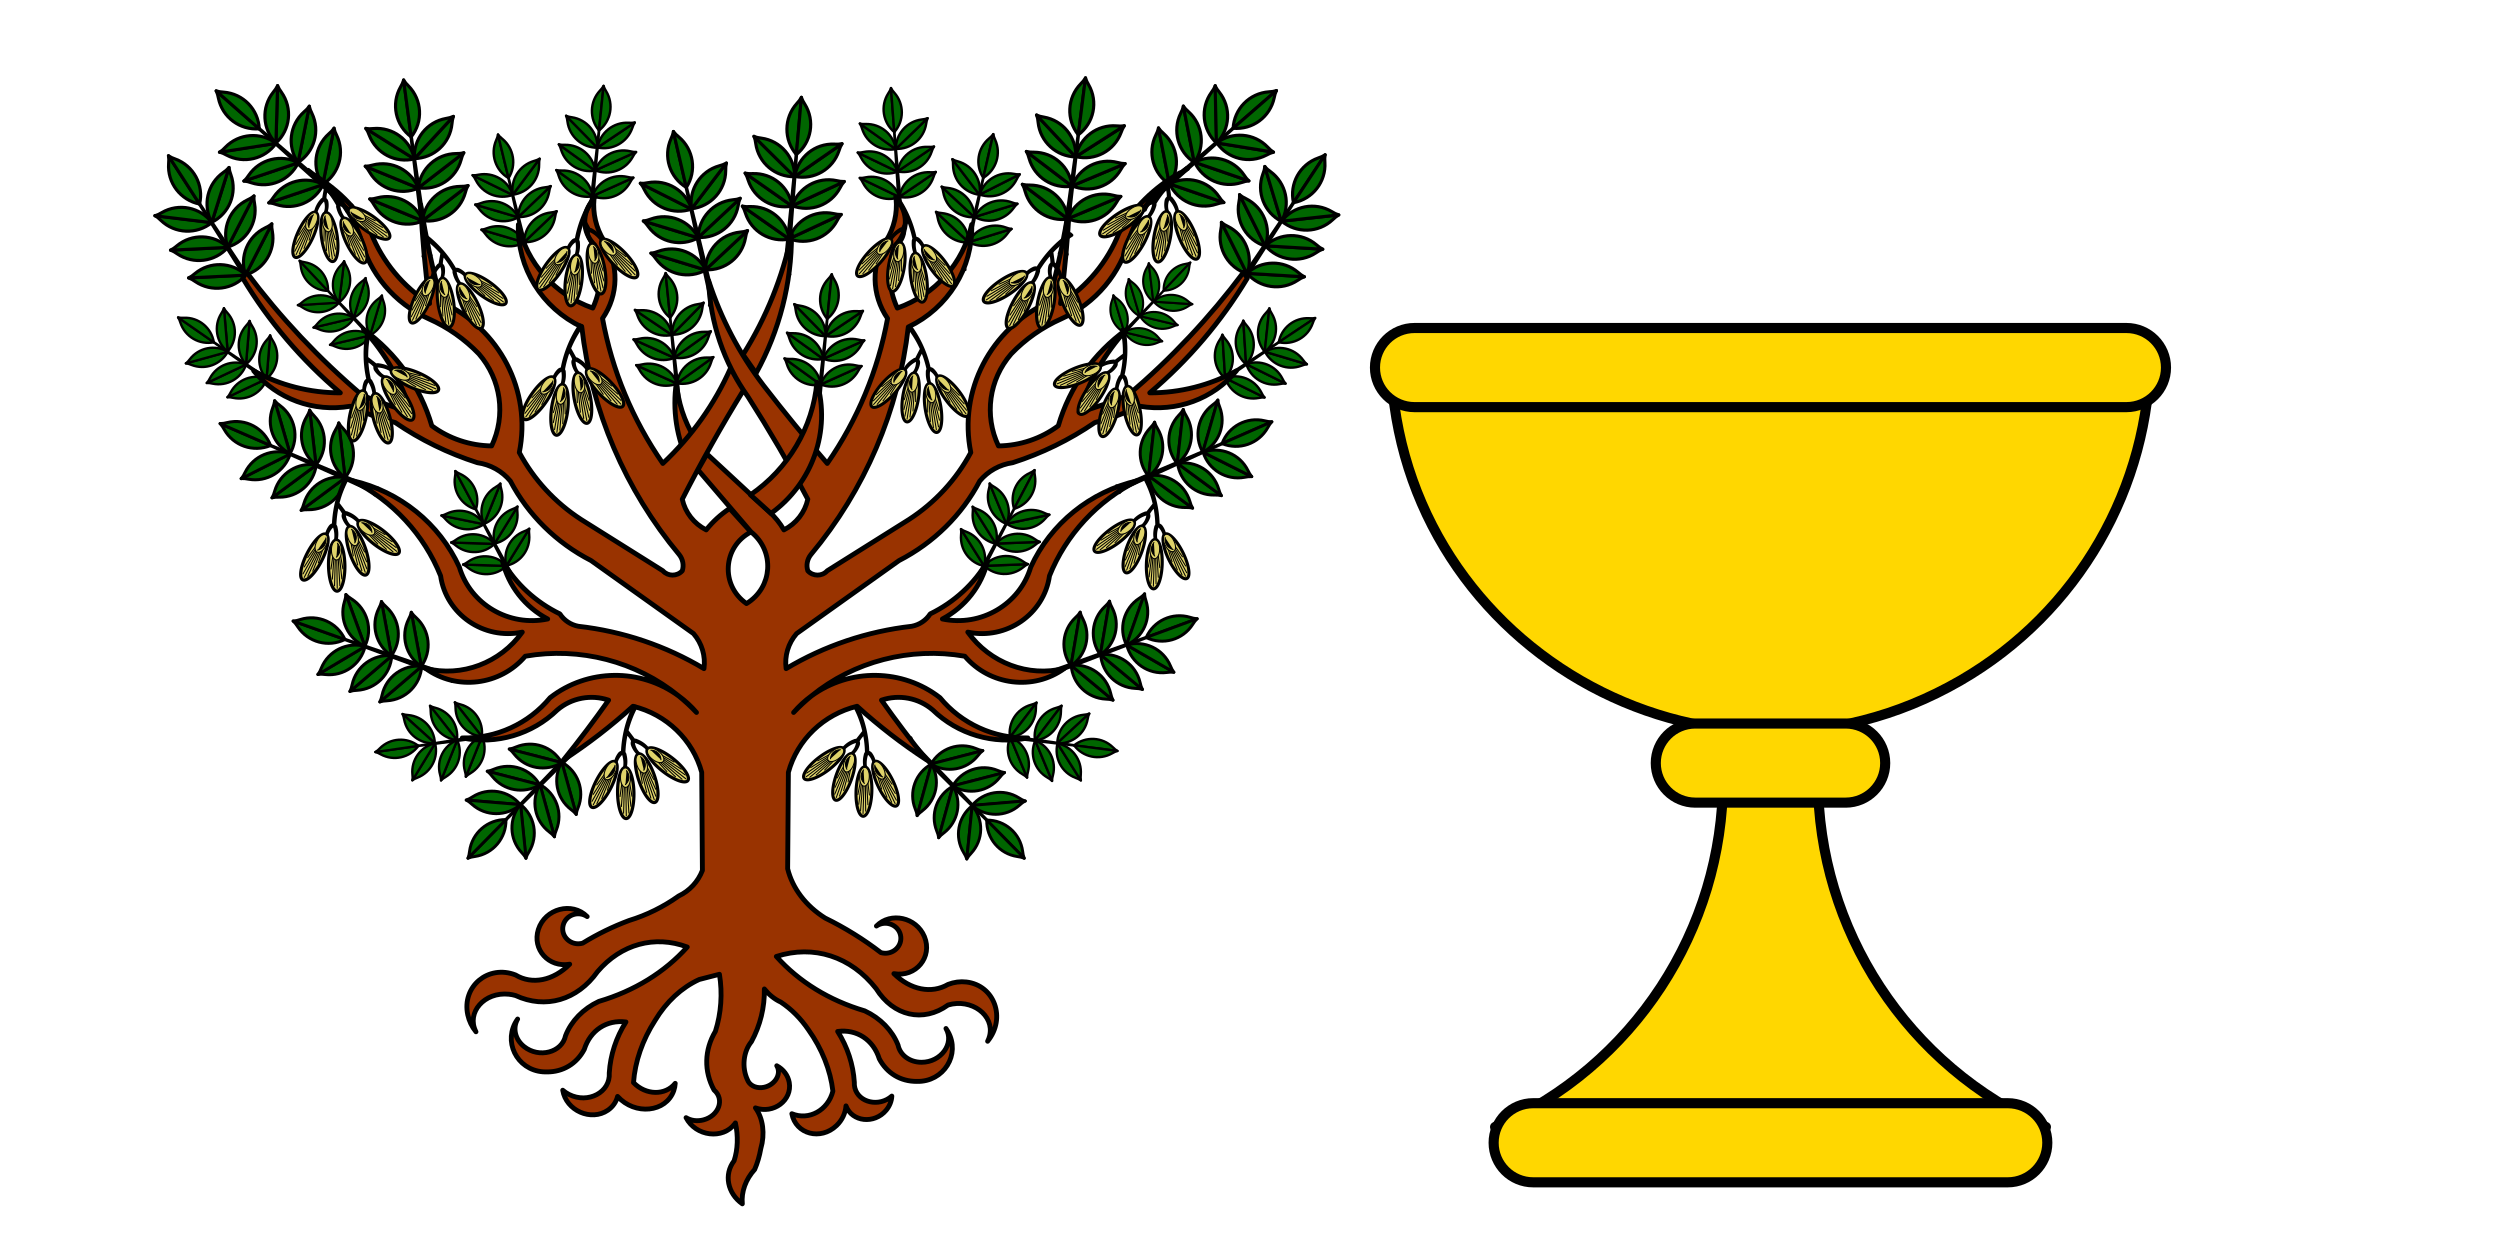 <?xml version="1.0" encoding="utf-8"?>
<svg version="1.0" width="1024px" height="512px" id="svg7107" xmlns="http://www.w3.org/2000/svg" xmlns:xlink="http://www.w3.org/1999/xlink" xmlns:bx="https://boxy-svg.com">
  <defs id="defs3">
    <polygon points="0,-1 0.588,0.809 -0.951,-0.309 0.951,-0.309 -0.588,0.809 0,-1 " transform="scale(53,53)" id="polygon9535"/>
    <polygon points="0,-1 0.588,0.809 -0.951,-0.309 0.951,-0.309 -0.588,0.809 0,-1 " transform="scale(53,53)" id="star"/>
    <polygon points="0,-1 0.588,0.809 -0.951,-0.309 0.951,-0.309 -0.588,0.809 0,-1 " transform="scale(53,53)" id="polygon2895"/>
    <polygon points="0,-1 0.588,0.809 -0.951,-0.309 0.951,-0.309 -0.588,0.809 0,-1 " transform="scale(53,53)" id="polygon2869"/>
    <polygon points="0,-1 0.588,0.809 -0.951,-0.309 0.951,-0.309 -0.588,0.809 0,-1 " transform="scale(53,53)" id="polygon5833"/>
    <polygon points="0,-1 0.588,0.809 -0.951,-0.309 0.951,-0.309 -0.588,0.809 0,-1 " transform="scale(53,53)" id="polygon5665"/>
    <polygon points="0,-1 0.588,0.809 -0.951,-0.309 0.951,-0.309 -0.588,0.809 0,-1 " transform="scale(53,53)" id="polygon3554"/>
    <polygon points="0,-1 0.588,0.809 -0.951,-0.309 0.951,-0.309 -0.588,0.809 0,-1 " transform="scale(53,53)" id="polygon3528"/>
    <polygon points="0,-1 0.588,0.809 -0.951,-0.309 0.951,-0.309 -0.588,0.809 0,-1 " transform="scale(53,53)" id="polygon4014"/>
    <polygon points="0,-1 0.588,0.809 -0.951,-0.309 0.951,-0.309 -0.588,0.809 0,-1 " transform="scale(53,53)" id="polygon4673"/>
    <polygon points="0,-1 0.588,0.809 -0.951,-0.309 0.951,-0.309 -0.588,0.809 0,-1 " transform="scale(53,53)" id="polygon4633"/>
    <polygon points="0,-1 0.588,0.809 -0.951,-0.309 0.951,-0.309 -0.588,0.809 0,-1 " transform="scale(53,53)" id="polygon4493"/>
    <polygon points="0,-1 0.588,0.809 -0.951,-0.309 0.951,-0.309 -0.588,0.809 0,-1 " transform="scale(53,53)" id="polygon4467"/>
    <polygon points="0,-1 0.588,0.809 -0.951,-0.309 0.951,-0.309 -0.588,0.809 0,-1 " transform="scale(53,53)" id="polygon8459"/>
    <polygon points="0,-1 0.588,0.809 -0.951,-0.309 0.951,-0.309 -0.588,0.809 0,-1 " transform="scale(53,53)" id="polygon8433"/>
    <polygon points="0,-1 0.588,0.809 -0.951,-0.309 0.951,-0.309 -0.588,0.809 0,-1 " transform="scale(53,53)" id="polygon8293"/>
    <polygon points="0,-1 0.588,0.809 -0.951,-0.309 0.951,-0.309 -0.588,0.809 0,-1 " transform="scale(53,53)" id="polygon8253"/>
    <polygon points="0,-1 0.588,0.809 -0.951,-0.309 0.951,-0.309 -0.588,0.809 0,-1 " transform="scale(53,53)" id="polygon8195"/>
    <polygon points="0,-1 0.588,0.809 -0.951,-0.309 0.951,-0.309 -0.588,0.809 0,-1 " transform="scale(53,53)" id="polygon8155"/>
    <polygon points="0,-1 0.588,0.809 -0.951,-0.309 0.951,-0.309 -0.588,0.809 0,-1 " transform="scale(53,53)" id="polygon8129"/>
    <polygon points="0,-1 0.588,0.809 -0.951,-0.309 0.951,-0.309 -0.588,0.809 0,-1 " transform="scale(53,53)" id="polygon7989"/>
    <polygon points="0,-1 0.588,0.809 -0.951,-0.309 0.951,-0.309 -0.588,0.809 0,-1 " transform="scale(53,53)" id="polygon7949"/>
    <polygon points="0,-1 0.588,0.809 -0.951,-0.309 0.951,-0.309 -0.588,0.809 0,-1 " transform="scale(53,53)" id="polygon7891"/>
    <polygon points="0,-1 0.588,0.809 -0.951,-0.309 0.951,-0.309 -0.588,0.809 0,-1 " transform="scale(53,53)" id="polygon7865"/>
    <polygon points="0,-1 0.588,0.809 -0.951,-0.309 0.951,-0.309 -0.588,0.809 0,-1 " transform="scale(53,53)" id="polygon7753"/>
    <polygon points="0,-1 0.588,0.809 -0.951,-0.309 0.951,-0.309 -0.588,0.809 0,-1 " transform="scale(53,53)" id="polygon7727"/>
    <polygon points="0,-1 0.588,0.809 -0.951,-0.309 0.951,-0.309 -0.588,0.809 0,-1 " transform="scale(53,53)" id="polygon59702"/>
    <polygon points="0,-1 0.588,0.809 -0.951,-0.309 0.951,-0.309 -0.588,0.809 0,-1 " transform="scale(53,53)" id="polygon6387"/>
    <polygon points="0,-1 0.588,0.809 -0.951,-0.309 0.951,-0.309 -0.588,0.809 0,-1 " transform="scale(53,53)" id="polygon6445"/>
    <polygon points="0,-1 0.588,0.809 -0.951,-0.309 0.951,-0.309 -0.588,0.809 0,-1 " transform="scale(53,53)" id="polygon7627"/>
    <polygon points="0,-1 0.588,0.809 -0.951,-0.309 0.951,-0.309 -0.588,0.809 0,-1 " transform="scale(53,53)" id="polygon23593"/>
    <polygon points="0,-1 0.588,0.809 -0.951,-0.309 0.951,-0.309 -0.588,0.809 0,-1 " transform="scale(53,53)" id="polygon23535"/>
    <polygon points="0,-1 0.588,0.809 -0.951,-0.309 0.951,-0.309 -0.588,0.809 0,-1 " transform="scale(53,53)" id="polygon23513"/>
    <polygon points="0,-1 0.588,0.809 -0.951,-0.309 0.951,-0.309 -0.588,0.809 0,-1 " transform="scale(53,53)" id="polygon26392"/>
    <polygon points="0,-1 0.588,0.809 -0.951,-0.309 0.951,-0.309 -0.588,0.809 0,-1 " transform="scale(53,53)" id="polygon10133"/>
    <polygon points="0,-1 0.588,0.809 -0.951,-0.309 0.951,-0.309 -0.588,0.809 0,-1 " transform="scale(53,53)" id="polygon11842"/>
    <polygon points="0,-1 0.588,0.809 -0.951,-0.309 0.951,-0.309 -0.588,0.809 0,-1 " transform="scale(53,53)" id="polygon11640"/>
    <polygon points="0,-1 0.588,0.809 -0.951,-0.309 0.951,-0.309 -0.588,0.809 0,-1 " transform="scale(53,53)" id="polygon53522"/>
    <polygon points="0,-1 0.588,0.809 -0.951,-0.309 0.951,-0.309 -0.588,0.809 0,-1 " transform="scale(53,53)" id="polygon13405"/>
    <polygon points="0,-1 0.588,0.809 -0.951,-0.309 0.951,-0.309 -0.588,0.809 0,-1 " transform="scale(53,53)" id="polygon17969"/>
    <polygon points="0,-1 0.588,0.809 -0.951,-0.309 0.951,-0.309 -0.588,0.809 0,-1 " transform="scale(53,53)" id="polygon68220"/>
    <polygon points="0,-1 0.588,0.809 -0.951,-0.309 0.951,-0.309 -0.588,0.809 0,-1 " transform="scale(53,53)" id="polygon68195"/>
    <polygon id="polygon5678" transform="scale(53,53)" points="0,-1 0.588,0.809 -0.951,-0.309 0.951,-0.309 -0.588,0.809 0,-1 "/>
    <polygon id="polygon5652" transform="scale(53,53)" points="0,-1 0.588,0.809 -0.951,-0.309 0.951,-0.309 -0.588,0.809 0,-1 "/>
    <polygon id="polygon5511" transform="scale(53,53)" points="0,-1 0.588,0.809 -0.951,-0.309 0.951,-0.309 -0.588,0.809 0,-1 "/>
    <polygon id="polygon5471" transform="scale(53,53)" points="0,-1 0.588,0.809 -0.951,-0.309 0.951,-0.309 -0.588,0.809 0,-1 "/>
    <polygon id="polygon5413" transform="scale(53,53)" points="0,-1 0.588,0.809 -0.951,-0.309 0.951,-0.309 -0.588,0.809 0,-1 "/>
    <polygon id="polygon5372" transform="scale(53,53)" points="0,-1 0.588,0.809 -0.951,-0.309 0.951,-0.309 -0.588,0.809 0,-1 "/>
    <polygon id="polygon5346" transform="scale(53,53)" points="0,-1 0.588,0.809 -0.951,-0.309 0.951,-0.309 -0.588,0.809 0,-1 "/>
    <polygon id="polygon5206" transform="scale(53,53)" points="0,-1 0.588,0.809 -0.951,-0.309 0.951,-0.309 -0.588,0.809 0,-1 "/>
    <polygon id="polygon5165" transform="scale(53,53)" points="0,-1 0.588,0.809 -0.951,-0.309 0.951,-0.309 -0.588,0.809 0,-1 "/>
    <polygon id="polygon5107" transform="scale(53,53)" points="0,-1 0.588,0.809 -0.951,-0.309 0.951,-0.309 -0.588,0.809 0,-1 "/>
    <polygon id="polygon5081" transform="scale(53,53)" points="0,-1 0.588,0.809 -0.951,-0.309 0.951,-0.309 -0.588,0.809 0,-1 "/>
    <polygon id="polygon4970" transform="scale(53,53)" points="0,-1 0.588,0.809 -0.951,-0.309 0.951,-0.309 -0.588,0.809 0,-1 "/>
    <polygon id="polygon4944" transform="scale(53,53)" points="0,-1 0.588,0.809 -0.951,-0.309 0.951,-0.309 -0.588,0.809 0,-1 "/>
    <polygon id="polygon6050" transform="scale(53,53)" points="0,-1 0.588,0.809 -0.951,-0.309 0.951,-0.309 -0.588,0.809 0,-1 "/>
    <polygon id="polygon6024" transform="scale(53,53)" points="0,-1 0.588,0.809 -0.951,-0.309 0.951,-0.309 -0.588,0.809 0,-1 "/>
    <polygon id="polygon5884" transform="scale(53,53)" points="0,-1 0.588,0.809 -0.951,-0.309 0.951,-0.309 -0.588,0.809 0,-1 "/>
    <polygon id="polygon5844" transform="scale(53,53)" points="0,-1 0.588,0.809 -0.951,-0.309 0.951,-0.309 -0.588,0.809 0,-1 "/>
    <polygon id="polygon5785" transform="scale(53,53)" points="0,-1 0.588,0.809 -0.951,-0.309 0.951,-0.309 -0.588,0.809 0,-1 "/>
    <polygon id="polygon5745" transform="scale(53,53)" points="0,-1 0.588,0.809 -0.951,-0.309 0.951,-0.309 -0.588,0.809 0,-1 "/>
    <polygon id="polygon5719" transform="scale(53,53)" points="0,-1 0.588,0.809 -0.951,-0.309 0.951,-0.309 -0.588,0.809 0,-1 "/>
    <polygon id="polygon5576" transform="scale(53,53)" points="0,-1 0.588,0.809 -0.951,-0.309 0.951,-0.309 -0.588,0.809 0,-1 "/>
    <polygon id="polygon5536" transform="scale(53,53)" points="0,-1 0.588,0.809 -0.951,-0.309 0.951,-0.309 -0.588,0.809 0,-1 "/>
    <polygon id="polygon5478" transform="scale(53,53)" points="0,-1 0.588,0.809 -0.951,-0.309 0.951,-0.309 -0.588,0.809 0,-1 "/>
    <polygon id="polygon5452" transform="scale(53,53)" points="0,-1 0.588,0.809 -0.951,-0.309 0.951,-0.309 -0.588,0.809 0,-1 "/>
    <polygon id="polygon5339" transform="scale(53,53)" points="0,-1 0.588,0.809 -0.951,-0.309 0.951,-0.309 -0.588,0.809 0,-1 "/>
    <polygon id="polygon5313" transform="scale(53,53)" points="0,-1 0.588,0.809 -0.951,-0.309 0.951,-0.309 -0.588,0.809 0,-1 "/>
    <symbol id="symbol-3" viewBox="0 0 60.025 88.631">
      <title>Leaf Cluster</title>
      <path d="M 28.301 2.144 L 32.031 2.144 C 31.376 3.26 30.987 4.544 30.901 5.874 L 30.221 61.994 L 30.121 61.994 L 29.381 5.804 C 29.319 4.499 28.946 3.236 28.301 2.144 Z" class="st1" style="fill: rgb(0, 102, 0); stroke: rgb(0, 0, 0); stroke-linecap: round; stroke-linejoin: round; stroke-width: 1.5px;"/>
      <path d="M 14.917 68.99 C 21.603 62.565 22.424 52.153 16.827 44.76 C 16.059 43.821 15.416 42.786 14.917 41.68 L 14.917 68.99 Z" class="st1" style="fill: rgb(0, 102, 0); stroke: rgb(0, 0, 0); stroke-linecap: round; stroke-linejoin: round; stroke-width: 1.5px;" transform="matrix(-0.639, -0.769, 0.769, -0.639, -13.526, 104.32)"/>
      <path d="M 18.484 45.975 C 25.17 52.4 25.991 62.812 20.394 70.205 C 19.625 71.144 18.983 72.179 18.484 73.285 L 18.484 45.975 Z" class="st1" style="fill: rgb(0, 102, 0); stroke: rgb(0, 0, 0); stroke-linecap: round; stroke-linejoin: round; stroke-width: 1.5px;" transform="matrix(0.639, 0.769, -0.769, 0.639, 53.571, 5.157)"/>
      <path d="M 13.996 52.832 C 20.682 46.407 21.503 35.995 15.906 28.602 C 15.137 27.663 14.495 26.628 13.996 25.522 L 13.996 52.832 Z" class="st1" style="fill: rgb(0, 102, 0); stroke: rgb(0, 0, 0); stroke-linecap: round; stroke-linejoin: round; stroke-width: 1.5px;" transform="matrix(-0.5, -0.866, 0.866, -0.5, -8.721, 73.319)"/>
      <path d="M 16.788 30.357 C 23.474 36.782 24.295 47.194 18.698 54.587 C 17.929 55.526 17.287 56.561 16.788 57.667 L 16.788 30.357 Z" class="st1" style="fill: rgb(0, 102, 0); stroke: rgb(0, 0, 0); stroke-linecap: round; stroke-linejoin: round; stroke-width: 1.5px;" transform="matrix(0.5, 0.866, -0.866, 0.5, 47.914, 5.035)"/>
      <path d="M 14.063 37.1 C 20.749 30.675 21.57 20.264 15.973 12.87 C 15.205 11.932 14.562 10.896 14.063 9.79 L 14.063 37.1 Z" class="st1" style="fill: rgb(0, 102, 0); stroke: rgb(0, 0, 0); stroke-linecap: round; stroke-linejoin: round; stroke-width: 1.5px;" transform="matrix(-0.5, -0.866, 0.866, -0.5, 5.004, 49.779)"/>
      <path d="M 16.855 14.626 C 23.541 21.051 24.362 31.462 18.765 38.856 C 17.996 39.794 17.354 40.83 16.855 41.936 L 16.855 14.626 Z" class="st1" style="fill: rgb(0, 102, 0); stroke: rgb(0, 0, 0); stroke-linecap: round; stroke-linejoin: round; stroke-width: 1.5px;" transform="matrix(0.5, 0.866, -0.866, 0.5, 34.324, -2.889)"/>
      <path d="M 30.15 59.177 C 36.836 65.602 37.657 76.014 32.06 83.407 C 31.291 84.346 30.649 85.381 30.15 86.487 L 30.15 59.177 Z" class="st1" style="fill: rgb(0, 102, 0); stroke: rgb(0, 0, 0); stroke-linecap: round; stroke-linejoin: round; stroke-width: 1.5px;"/>
      <path d="M 24.566 86.487 C 31.253 80.062 32.073 69.65 26.476 62.257 C 25.708 61.318 25.066 60.283 24.566 59.177 L 24.566 86.487 Z" class="st1" style="fill: rgb(0, 102, 0); stroke: rgb(0, 0, 0); stroke-linecap: round; stroke-linejoin: round; stroke-width: 1.5px;" transform="matrix(-1, 0, 0, -1, 54.75, 145.664)"/>
      <path d="M 39.491 41.514 C 46.177 47.939 46.998 58.351 41.401 65.744 C 40.632 66.683 39.99 67.718 39.491 68.824 L 39.491 41.514 Z" class="st1" style="fill: rgb(0, 102, 0); stroke: rgb(0, 0, 0); stroke-linecap: round; stroke-linejoin: round; stroke-width: 1.5px;" transform="matrix(0.639, -0.769, 0.769, 0.639, -27.167, 52.474)"/>
      <path d="M 35.925 73.119 C 42.611 66.694 43.432 56.283 37.835 48.889 C 37.066 47.951 36.424 46.915 35.925 45.809 L 35.925 73.119 Z" class="st1" style="fill: rgb(0, 102, 0); stroke: rgb(0, 0, 0); stroke-linecap: round; stroke-linejoin: round; stroke-width: 1.5px;" transform="matrix(-0.639, 0.769, -0.769, -0.639, 109.228, 67.646)"/>
      <path d="M 40.412 25.356 C 47.098 31.781 47.919 42.193 42.322 49.586 C 41.553 50.525 40.911 51.56 40.412 52.666 L 40.412 25.356 Z" class="st1" style="fill: rgb(0, 102, 0); stroke: rgb(0, 0, 0); stroke-linecap: round; stroke-linejoin: round; stroke-width: 1.5px;" transform="matrix(0.5, -0.866, 0.866, 0.5, -12.174, 56.936)"/>
      <path d="M 37.621 57.501 C 44.307 51.076 45.128 40.665 39.531 33.271 C 38.762 32.333 38.12 31.297 37.621 30.191 L 37.621 57.501 Z" class="st1" style="fill: rgb(0, 102, 0); stroke: rgb(0, 0, 0); stroke-linecap: round; stroke-linejoin: round; stroke-width: 1.5px;" transform="matrix(-0.5, 0.866, -0.866, -0.5, 98.617, 30.756)"/>
      <path d="M 40.344 9.625 C 47.031 16.05 47.851 26.461 42.254 33.855 C 41.486 34.793 40.844 35.829 40.344 36.935 L 40.344 9.625 Z" class="st1" style="fill: rgb(0, 102, 0); stroke: rgb(0, 0, 0); stroke-linecap: round; stroke-linejoin: round; stroke-width: 1.5px;" transform="matrix(0.5, -0.866, 0.866, 0.5, 1.415, 49.012)"/>
      <path d="M 37.554 41.77 C 44.24 35.345 45.061 24.933 39.464 17.54 C 38.695 16.601 38.053 15.565 37.554 14.46 L 37.554 41.77 Z" class="st1" style="fill: rgb(0, 102, 0); stroke: rgb(0, 0, 0); stroke-linecap: round; stroke-linejoin: round; stroke-width: 1.5px;" transform="matrix(-0.5, 0.866, -0.866, -0.5, 84.893, 7.217)"/>
    </symbol>
    <symbol id="symbol-4" viewBox="0 0 53.462 57.9">
      <title>Seed Cluster</title>
      <g id="g-55" transform="matrix(1, 0, 0, -1, 3.854, 536.34)">
        <title>Sheet.1030</title>
        <g id="g-56" transform="translate(339.174,939.592) rotate(145)">
          <title>Sheet.1031</title>
          <path d="M0.49 529.76 A10.265 9.407 53.1 0 1 4.4 526.82 a0.801 0.801 29.66 0 1 1.08 0.902 A12.907 12.907 135 0 1 3.23 533.65 a0.607 0.607 59.83 0 1 0.09 0.209 A12.543 12.543 -142.25 0 0 5.93 528.18 A1.907 1.907 -155.4 0 0 5.9 526.85 A49.492 49.492 0 0 1 10.83 518.73 A12.408 12.408 73.47 0 1 12 523.55 A2.116 2.116 -111.61 0 0 11.13 525.08 A10.148 10.148 -180 0 0 11.96 530.17 a0.588 0.588 -104.2 0 0 -0.036 -0.622 A10.265 9.407 178.1 0 1 11.76 524.65 a0.801 0.801 154.64 0 1 1.358 -0.367 A12.907 12.907 81.68 0 1 16.68 529.53 a0.607 0.607 4.1 0 1 0.223 0.046 A12.543 12.543 -19.98 0 0 13.75 524.18 A1.907 1.907 -24.85 0 0 12.64 523.44 L11.37 518.02 A49.492 49.492 0 0 1 20.01 509.36 L19.22 508.77 A54.444 54.444 -54.76 0 0 5.44 526.38 A2.116 2.116 -58.68 0 0 3.69 526.54 A10.148 10.148 -180 0 0 -0 530.15 a0.588 0.588 -45 0 0 0.489 -0.386 Z" class="st3" style="fill: rgb(223, 211, 106); stroke: rgb(0, 0, 0); stroke-linecap: round; stroke-linejoin: round; stroke-width: 1.5px;"/>
        </g>
        <g id="g-57" transform="translate(-77.115,-18.24) rotate(-12) scale(-1,1)">
          <title>Sheet.1032</title>
          <g id="g-58" transform="translate(0,1043.71) scale(1,-1)">
            <title>Ellipse.169</title>
            <path d="M0 521.85 A3.838 12.001 0 1 1 7.68 521.85 A3.838 12.001 0 1 1 -0 521.85 Z" class="st3" style="fill: rgb(223, 211, 106); stroke: rgb(0, 0, 0); stroke-linecap: round; stroke-linejoin: round; stroke-width: 1.5px;"/>
          </g>
          <g id="g-59" transform="translate(1.116,1045.04) scale(1,-1)">
            <title>Sheet.1034</title>
            <g id="g-60" transform="translate(536.659,515.597) rotate(90)">
              <title>Sheet.1035</title>
              <path d="M0 533.85 L18.26 533.85" class="st4" style="stroke: rgb(0, 0, 0); stroke-linecap: round; stroke-linejoin: round; stroke-width: 0.5px;"/>
            </g>
            <g id="g-61" transform="translate(535.52,542.146) rotate(92.581)">
              <title>Sheet.1036</title>
              <path d="M0 533.85 L14.57 533.85" class="st4" style="stroke: rgb(0, 0, 0); stroke-linecap: round; stroke-linejoin: round; stroke-width: 0.5px;"/>
            </g>
            <g id="g-62" transform="translate(533.191,567.443) rotate(95.29)">
              <title>Sheet.1037</title>
              <path d="M0 533.85 L11.32 533.85" class="st4" style="stroke: rgb(0, 0, 0); stroke-linecap: round; stroke-linejoin: round; stroke-width: 0.5px;"/>
            </g>
            <g id="g-63" transform="translate(528.447,600.959) rotate(99.019)">
              <title>Sheet.1038</title>
              <path d="M0 533.85 L7.61 533.85" class="st4" style="stroke: rgb(0, 0, 0); stroke-linecap: round; stroke-linejoin: round; stroke-width: 0.5px;"/>
            </g>
            <g id="g-64" transform="translate(-529.902,542.106) rotate(87.419) scale(1,-1)">
              <title>Sheet.1039</title>
              <path d="M0 533.85 L14.57 533.85" class="st4" style="stroke: rgb(0, 0, 0); stroke-linecap: round; stroke-linejoin: round; stroke-width: 0.5px;"/>
            </g>
            <g id="g-65" transform="translate(-527.573,567.403) rotate(84.71) scale(1,-1)">
              <title>Sheet.1040</title>
              <path d="M0 533.85 L11.32 533.85" class="st4" style="stroke: rgb(0, 0, 0); stroke-linecap: round; stroke-linejoin: round; stroke-width: 0.5px;"/>
            </g>
            <g id="g-66" transform="translate(-522.828,600.919) rotate(80.981) scale(1,-1)">
              <title>Sheet.1041</title>
              <path d="M0 533.85 L7.61 533.85" class="st4" style="stroke: rgb(0, 0, 0); stroke-linecap: round; stroke-linejoin: round; stroke-width: 0.5px;"/>
            </g>
          </g>
          <g id="g-67" transform="translate(1.491,1058.53) scale(1,-1)">
            <title>Sheet.1042</title>
            <g id="g-68">
              <title>Ellipse.26</title>
              <path d="M0 529.48 A2.347 4.376 0 1 1 4.69 529.48 A2.347 4.376 0 1 1 0 529.48 Z" class="st5" style="fill: rgb(223, 211, 106); stroke: rgb(0, 0, 0); stroke-linecap: round; stroke-linejoin: round; stroke-width: 0.5px;"/>
            </g>
            <g id="g-69" transform="translate(-527.98,484.292) rotate(-84.783)">
              <title>Sheet.1044</title>
              <path d="M0 532.47 A9.27 21.554 -180 0 0 6.54 532.47" class="st4" style="stroke: rgb(0, 0, 0); stroke-linecap: round; stroke-linejoin: round; stroke-width: 0.5px;"/>
            </g>
          </g>
        </g>
        <g id="g-70" transform="translate(186.203,-5.658) rotate(16) scale(-1,1)">
          <title>Sheet.1045</title>
          <g id="g-71" transform="translate(0,1043.71) scale(1,-1)">
            <title>Ellipse.169</title>
            <path d="M0 521.85 A3.838 12.001 0 1 1 7.68 521.85 A3.838 12.001 0 1 1 -0 521.85 Z" class="st3" style="fill: rgb(223, 211, 106); stroke: rgb(0, 0, 0); stroke-linecap: round; stroke-linejoin: round; stroke-width: 1.5px;"/>
          </g>
          <g id="g-72" transform="translate(1.116,1045.04) scale(1,-1)">
            <title>Sheet.1047</title>
            <g id="g-73" transform="translate(536.659,515.597) rotate(90)">
              <title>Sheet.1048</title>
              <path d="M0 533.85 L18.26 533.85" class="st4" style="stroke: rgb(0, 0, 0); stroke-linecap: round; stroke-linejoin: round; stroke-width: 0.5px;"/>
            </g>
            <g id="g-74" transform="translate(535.52,542.146) rotate(92.581)">
              <title>Sheet.1049</title>
              <path d="M0 533.85 L14.57 533.85" class="st4" style="stroke: rgb(0, 0, 0); stroke-linecap: round; stroke-linejoin: round; stroke-width: 0.5px;"/>
            </g>
            <g id="g-75" transform="translate(533.191,567.443) rotate(95.29)">
              <title>Sheet.1050</title>
              <path d="M0 533.85 L11.32 533.85" class="st4" style="stroke: rgb(0, 0, 0); stroke-linecap: round; stroke-linejoin: round; stroke-width: 0.5px;"/>
            </g>
            <g id="g-76" transform="translate(528.447,600.959) rotate(99.019)">
              <title>Sheet.1051</title>
              <path d="M0 533.85 L7.61 533.85" class="st4" style="stroke: rgb(0, 0, 0); stroke-linecap: round; stroke-linejoin: round; stroke-width: 0.5px;"/>
            </g>
            <g id="g-77" transform="translate(-529.902,542.106) rotate(87.419) scale(1,-1)">
              <title>Sheet.1052</title>
              <path d="M0 533.85 L14.57 533.85" class="st4" style="stroke: rgb(0, 0, 0); stroke-linecap: round; stroke-linejoin: round; stroke-width: 0.5px;"/>
            </g>
            <g id="g-78" transform="translate(-527.573,567.403) rotate(84.71) scale(1,-1)">
              <title>Sheet.1053</title>
              <path d="M0 533.85 L11.32 533.85" class="st4" style="stroke: rgb(0, 0, 0); stroke-linecap: round; stroke-linejoin: round; stroke-width: 0.5px;"/>
            </g>
            <g id="g-79" transform="translate(-522.828,600.919) rotate(80.981) scale(1,-1)">
              <title>Sheet.1054</title>
              <path d="M0 533.85 L7.61 533.85" class="st4" style="stroke: rgb(0, 0, 0); stroke-linecap: round; stroke-linejoin: round; stroke-width: 0.5px;"/>
            </g>
          </g>
          <g id="g-80" transform="translate(1.491,1058.53) scale(1,-1)">
            <title>Sheet.1055</title>
            <g id="g-81">
              <title>Ellipse.26</title>
              <path d="M0 529.48 A2.347 4.376 0 1 1 4.69 529.48 A2.347 4.376 0 1 1 0 529.48 Z" class="st5" style="fill: rgb(223, 211, 106); stroke: rgb(0, 0, 0); stroke-linecap: round; stroke-linejoin: round; stroke-width: 0.5px;"/>
            </g>
            <g id="g-82" transform="translate(-526.036,465.98) rotate(-82.76)">
              <title>Sheet.1057</title>
              <path d="M-0 532.47 A9.841 21.554 -180 0 0 6.95 532.47" class="st4" style="stroke: rgb(0, 0, 0); stroke-linecap: round; stroke-linejoin: round; stroke-width: 0.5px;"/>
            </g>
          </g>
        </g>
        <g id="g-83" transform="translate(-238.295,47.857) rotate(-30) scale(-1,1)">
          <title>Sheet.1058</title>
          <g id="g-84" transform="translate(0,1043.71) scale(1,-1)">
            <title>Ellipse.169</title>
            <path d="M0 521.85 A3.838 12.001 0 1 1 7.68 521.85 A3.838 12.001 0 1 1 -0 521.85 Z" class="st3" style="fill: rgb(223, 211, 106); stroke: rgb(0, 0, 0); stroke-linecap: round; stroke-linejoin: round; stroke-width: 1.5px;"/>
          </g>
          <g id="g-85" transform="translate(1.116,1045.04) scale(1,-1)">
            <title>Sheet.1060</title>
            <g id="g-86" transform="translate(536.659,515.597) rotate(90)">
              <title>Sheet.1061</title>
              <path d="M0 533.85 L18.26 533.85" class="st4" style="stroke: rgb(0, 0, 0); stroke-linecap: round; stroke-linejoin: round; stroke-width: 0.5px;"/>
            </g>
            <g id="g-87" transform="translate(535.52,542.146) rotate(92.581)">
              <title>Sheet.1062</title>
              <path d="M0 533.85 L14.57 533.85" class="st4" style="stroke: rgb(0, 0, 0); stroke-linecap: round; stroke-linejoin: round; stroke-width: 0.5px;"/>
            </g>
            <g id="g-88" transform="translate(533.191,567.443) rotate(95.29)">
              <title>Sheet.1063</title>
              <path d="M0 533.85 L11.32 533.85" class="st4" style="stroke: rgb(0, 0, 0); stroke-linecap: round; stroke-linejoin: round; stroke-width: 0.5px;"/>
            </g>
            <g id="g-89" transform="translate(528.447,600.959) rotate(99.019)">
              <title>Sheet.1064</title>
              <path d="M0 533.85 L7.61 533.85" class="st4" style="stroke: rgb(0, 0, 0); stroke-linecap: round; stroke-linejoin: round; stroke-width: 0.5px;"/>
            </g>
            <g id="g-90" transform="translate(-529.902,542.106) rotate(87.419) scale(1,-1)">
              <title>Sheet.1065</title>
              <path d="M0 533.85 L14.57 533.85" class="st4" style="stroke: rgb(0, 0, 0); stroke-linecap: round; stroke-linejoin: round; stroke-width: 0.5px;"/>
            </g>
            <g id="g-91" transform="translate(-527.573,567.403) rotate(84.71) scale(1,-1)">
              <title>Sheet.1066</title>
              <path d="M0 533.85 L11.32 533.85" class="st4" style="stroke: rgb(0, 0, 0); stroke-linecap: round; stroke-linejoin: round; stroke-width: 0.5px;"/>
            </g>
            <g id="g-92" transform="translate(-522.828,600.919) rotate(80.981) scale(1,-1)">
              <title>Sheet.1067</title>
              <path d="M0 533.85 L7.61 533.85" class="st4" style="stroke: rgb(0, 0, 0); stroke-linecap: round; stroke-linejoin: round; stroke-width: 0.5px;"/>
            </g>
          </g>
          <g id="g-93" transform="translate(1.491,1058.53) scale(1,-1)">
            <title>Sheet.1068</title>
            <g id="g-94">
              <title>Ellipse.26</title>
              <path d="M0 529.48 A2.347 4.376 0 1 1 4.69 529.48 A2.347 4.376 0 1 1 0 529.48 Z" class="st5" style="fill: rgb(223, 211, 106); stroke: rgb(0, 0, 0); stroke-linecap: round; stroke-linejoin: round; stroke-width: 0.5px;"/>
            </g>
            <g id="g-95" transform="translate(-527.98,484.292) rotate(-84.783)">
              <title>Sheet.1070</title>
              <path d="M0 532.47 A9.27 21.554 -180 0 0 6.54 532.47" class="st4" style="stroke: rgb(0, 0, 0); stroke-linecap: round; stroke-linejoin: round; stroke-width: 0.5px;"/>
            </g>
          </g>
        </g>
        <g id="g-96" transform="translate(-452.397,269.441) rotate(-63) scale(-1,1)">
          <title>Sheet.1071</title>
          <g id="g-97" transform="translate(0,1043.71) scale(1,-1)">
            <title>Ellipse.169</title>
            <path d="M0 521.85 A3.838 12.001 0 1 1 7.68 521.85 A3.838 12.001 0 1 1 -0 521.85 Z" class="st3" style="fill: rgb(223, 211, 106); stroke: rgb(0, 0, 0); stroke-linecap: round; stroke-linejoin: round; stroke-width: 1.5px;"/>
          </g>
          <g id="g-98" transform="translate(1.116,1045.04) scale(1,-1)">
            <title>Sheet.1073</title>
            <g id="g-99" transform="translate(536.659,515.597) rotate(90)">
              <title>Sheet.1074</title>
              <path d="M0 533.85 L18.26 533.85" class="st4" style="stroke: rgb(0, 0, 0); stroke-linecap: round; stroke-linejoin: round; stroke-width: 0.5px;"/>
            </g>
            <g id="g-100" transform="translate(535.52,542.146) rotate(92.581)">
              <title>Sheet.1075</title>
              <path d="M0 533.85 L14.57 533.85" class="st4" style="stroke: rgb(0, 0, 0); stroke-linecap: round; stroke-linejoin: round; stroke-width: 0.5px;"/>
            </g>
            <g id="g-101" transform="translate(533.191,567.443) rotate(95.29)">
              <title>Sheet.1076</title>
              <path d="M0 533.85 L11.32 533.85" class="st4" style="stroke: rgb(0, 0, 0); stroke-linecap: round; stroke-linejoin: round; stroke-width: 0.5px;"/>
            </g>
            <g id="g-102" transform="translate(528.447,600.959) rotate(99.019)">
              <title>Sheet.1077</title>
              <path d="M0 533.85 L7.61 533.85" class="st4" style="stroke: rgb(0, 0, 0); stroke-linecap: round; stroke-linejoin: round; stroke-width: 0.5px;"/>
            </g>
            <g id="g-103" transform="translate(-529.902,542.106) rotate(87.419) scale(1,-1)">
              <title>Sheet.1078</title>
              <path d="M0 533.85 L14.57 533.85" class="st4" style="stroke: rgb(0, 0, 0); stroke-linecap: round; stroke-linejoin: round; stroke-width: 0.5px;"/>
            </g>
            <g id="g-104" transform="translate(-527.573,567.403) rotate(84.71) scale(1,-1)">
              <title>Sheet.1079</title>
              <path d="M0 533.85 L11.32 533.85" class="st4" style="stroke: rgb(0, 0, 0); stroke-linecap: round; stroke-linejoin: round; stroke-width: 0.5px;"/>
            </g>
            <g id="g-105" transform="translate(-522.828,600.919) rotate(80.981) scale(1,-1)">
              <title>Sheet.1080</title>
              <path d="M0 533.85 L7.61 533.85" class="st4" style="stroke: rgb(0, 0, 0); stroke-linecap: round; stroke-linejoin: round; stroke-width: 0.5px;"/>
            </g>
          </g>
          <g id="g-106" transform="translate(1.491,1058.53) scale(1,-1)">
            <title>Sheet.1081</title>
            <g id="g-107">
              <title>Ellipse.26</title>
              <path d="M0 529.48 A2.347 4.376 0 1 1 4.69 529.48 A2.347 4.376 0 1 1 0 529.48 Z" class="st5" style="fill: rgb(223, 211, 106); stroke: rgb(0, 0, 0); stroke-linecap: round; stroke-linejoin: round; stroke-width: 0.5px;"/>
            </g>
            <g id="g-108" transform="translate(-527.98,484.292) rotate(-84.783)">
              <title>Sheet.1083</title>
              <path d="M0 532.47 A9.27 21.554 -180 0 0 6.54 532.47" class="st4" style="stroke: rgb(0, 0, 0); stroke-linecap: round; stroke-linejoin: round; stroke-width: 0.5px;"/>
            </g>
          </g>
        </g>
      </g>
    </symbol>
  </defs>
  <rect x="256" width="512" height="512" style="fill: none; stroke-width: 3px;"/>
  <g id="group1-1" transform="matrix(1.92, 0, 0, 1.92, 563.191, 126.065)">
    <title id="title13">Chalice</title>
    <path d="M 66.882 66.758 C 71.737 77.347 74.251 88.858 74.252 100.508 C 74.252 132.726 55.156 161.882 25.622 174.758 L 143.132 174.758 C 113.598 161.882 94.502 132.726 94.502 100.508 C 94.5 88.859 97.01 77.347 101.862 66.758 L 66.882 66.758 Z" class="st1" id="path18" style="stroke: rgb(0, 0, 0); stroke-linecap: round; stroke-linejoin: round; stroke-width: 2.16px; fill: rgb(255, 215, 0);"/>
    <path d="M 165.375 9.382 L 3.375 9.382 C 3.375 71.736 70.875 110.707 124.875 79.531 C 149.936 65.061 165.375 38.321 165.375 9.382 Z" class="st1" id="path23" style="stroke: rgb(0, 0, 0); stroke-linecap: round; stroke-linejoin: round; stroke-width: 2.16px; fill: rgb(255, 215, 0);"/>
    <path d="M 160.31 21.195 C 164.972 21.196 168.751 17.417 168.75 12.755 C 168.751 8.093 164.972 4.314 160.31 4.315 L 8.44 4.315 C 3.778 4.314 -0.001 8.093 0 12.755 C -0.001 17.417 3.778 21.196 8.44 21.195 L 160.31 21.195 Z" class="st1" id="path28" style="stroke: rgb(0, 0, 0); stroke-linecap: round; stroke-linejoin: round; stroke-width: 2.16px; fill: rgb(255, 215, 0);"/>
    <path d="M 100.406 105.57 C 105.068 105.571 108.848 101.792 108.846 97.13 C 108.848 92.468 105.068 88.689 100.406 88.69 L 68.346 88.69 C 63.684 88.689 59.905 92.468 59.906 97.13 C 59.905 101.792 63.684 105.571 68.346 105.57 L 100.406 105.57 Z" class="st1" id="path33" style="stroke: rgb(0, 0, 0); stroke-linecap: round; stroke-linejoin: round; stroke-width: 2.16px; fill: rgb(255, 215, 0);"/>
    <path d="M 135.003 186.57 C 139.66 186.566 143.434 182.788 143.433 178.13 C 143.434 173.472 139.66 169.694 135.003 169.69 L 33.753 169.69 C 29.091 169.689 25.311 173.468 25.313 178.13 C 25.311 182.792 29.091 186.571 33.753 186.57 L 135.003 186.57 Z" class="st1" id="path38" style="stroke: rgb(0, 0, 0); stroke-linecap: round; stroke-linejoin: round; stroke-width: 2.16px; fill: rgb(255, 215, 0);"/>
  </g>
  <g transform="matrix(0.888, 0, 0, 0.888, 53.292, 21.025)">
    <title>Ash Tree</title>
    <use width="60.025" height="88.631" transform="matrix(-0.967, -0.085, 0.085, -0.967, 331.464, 107.411)" style="" xlink:href="#symbol-3"/>
    <use width="60.025" height="88.631" transform="matrix(-0.946, 0.218, -0.218, -0.946, 298.002, 112.209)" style="" xlink:href="#symbol-3"/>
    <use width="60.025" height="88.631" transform="matrix(-0.962, 0.128, -0.128, -0.962, 166.254, 92.556)" style="" xlink:href="#symbol-3"/>
    <use width="60.025" height="88.631" transform="matrix(-0.641, 0.728, -0.728, -0.641, 121.997, 51.713)" style="" xlink:href="#symbol-3"/>
    <use width="60.025" height="88.631" transform="matrix(-0.816, 0.526, -0.526, -0.816, 87.802, 102.867)" style="" bx:origin="0.502 0.025" xlink:href="#symbol-3"/>
    <use width="60.025" height="88.631" transform="matrix(-0.371, 0.854, -0.854, -0.371, 126.554, 178.028)" style="" bx:origin="0.502 0.025" xlink:href="#symbol-3"/>
    <use width="60.025" height="88.631" transform="matrix(-0.311, 0.876, -0.876, -0.311, 160.339, 263.262)" style="" bx:origin="0.502 0.025" xlink:href="#symbol-3"/>
    <use width="60.025" height="88.631" transform="matrix(0.653, 0.642, -0.642, 0.653, 191.665, 296.342)" style="" bx:origin="0.502 0.025" xlink:href="#symbol-3"/>
    <use width="60.025" height="88.631" transform="matrix(0.105, 0.728, -0.728, 0.105, 172.919, 292.166)" style="" bx:origin="0.502 0.025" xlink:href="#symbol-3"/>
    <use width="60.025" height="88.631" transform="matrix(-0.648, 0.348, -0.348, -0.648, 199.649, 239.154)" style="" bx:origin="0.502 0.025" xlink:href="#symbol-3"/>
    <use width="60.025" height="88.631" transform="matrix(-0.42, 0.604, -0.604, -0.42, 87.046, 140.852)" style="" bx:origin="0.502 0.025" xlink:href="#symbol-3"/>
    <use width="60.025" height="88.631" transform="matrix(-0.51, 0.481, -0.481, -0.51, 135.166, 126.21)" style="" bx:origin="0.502 0.025" xlink:href="#symbol-3"/>
    <use width="60.025" height="88.631" transform="matrix(-0.736, 0.178, -0.178, -0.736, 207.296, 96.677)" style="" bx:origin="0.502 0.025" xlink:href="#symbol-3"/>
    <use width="60.025" height="88.631" transform="matrix(-0.754, 0.076, -0.076, -0.754, 276.344, 165.211)" style="" bx:origin="0.502 0.025" xlink:href="#symbol-3"/>
    <use width="60.025" height="88.631" transform="matrix(-0.753, -0.077, 0.077, -0.753, 234.448, 83.396)" style="" bx:origin="0.502 0.025" xlink:href="#symbol-3"/>
    <use width="60.025" height="88.631" transform="matrix(-0.753, -0.077, 0.077, -0.753, 339.703, 170.3)" style="" bx:origin="0.502 0.025" xlink:href="#symbol-3"/>
    <use width="60.025" height="88.631" transform="matrix(-0.744, 0.056, -0.056, -0.744, 378.255, 79.605)" style="" bx:origin="0.502 0.025" xlink:href="#symbol-3"/>
    <use width="60.025" height="88.631" transform="matrix(-0.963, -0.122, 0.122, -0.963, 459.19, 99.2)" style="" xlink:href="#symbol-3"/>
    <use width="60.025" height="88.631" transform="matrix(-0.738, -0.169, 0.169, -0.738, 405.793, 107.133)" style="" bx:origin="0.502 0.025" xlink:href="#symbol-3"/>
    <use width="60.025" height="88.631" transform="matrix(-0.476, -0.451, 0.451, -0.476, 464.384, 152.197)" style="" bx:origin="0.502 0.025" xlink:href="#symbol-3"/>
    <use width="60.025" height="88.631" transform="matrix(-0.637, -0.732, 0.732, -0.637, 484.676, 95.277)" style="" bx:origin="0.505 0.027" xlink:href="#symbol-3"/>
    <use width="60.025" height="88.631" transform="matrix(-0.81, -0.535, 0.535, -0.81, 529.382, 133.907)" style="" bx:origin="0.505 0.027" xlink:href="#symbol-3"/>
    <use width="60.025" height="88.631" transform="matrix(-0.369, -0.842, 0.842, -0.369, 464.948, 228.185)" style="" bx:origin="0.505 0.027" xlink:href="#symbol-3"/>
    <use width="60.025" height="88.631" transform="matrix(-0.41, -0.615, 0.615, -0.41, 505.793, 177.023)" style="" bx:origin="0.502 0.025" xlink:href="#symbol-3"/>
    <use width="60.025" height="88.631" transform="matrix(-0.654, -0.345, 0.345, -0.654, 407.073, 260.142)" style="" bx:origin="0.502 0.025" xlink:href="#symbol-3"/>
    <use width="60.025" height="88.631" transform="matrix(0.095, -0.733, 0.733, 0.095, 389.161, 336.608)" style="" bx:origin="0.502 0.025" xlink:href="#symbol-3"/>
    <use width="60.025" height="88.631" transform="matrix(-0.318, -0.862, 0.862, -0.318, 427.237, 315.223)" style="" bx:origin="0.505 0.027" xlink:href="#symbol-3"/>
    <use width="60.025" height="88.631" transform="matrix(0.645, -0.634, 0.634, 0.645, 338.143, 335.551)" style="" bx:origin="0.505 0.027" xlink:href="#symbol-3"/>
    <path d="M 257.759 190.052 L 260.339 178.352 C 255.56 170.532 252.705 161.734 251.999 152.652 C 250.065 165.401 252.07 178.423 257.759 190.052 Z" class="st2" style="fill: rgb(153, 51, 0); stroke: rgb(0, 0, 0); stroke-linecap: round; stroke-linejoin: round; stroke-width: 2.25px;"/>
    <path d="M 282.733 139.893 L 288.733 148.493 C 299.54 128.85 305.156 106.889 305.073 84.603 C 300.963 104.158 293.404 122.867 282.733 139.893 Z" class="st2" style="fill: rgb(153, 51, 0); stroke: rgb(0, 0, 0); stroke-linecap: round; stroke-linejoin: round; stroke-width: 2.25px;"/>
    <path d="M 263.977 377.82 C 261.976 383.022 258.047 387.252 253.007 389.63 C 246.046 394.603 238.326 398.416 230.147 400.92 C 222.659 403.72 215.501 407.214 208.777 411.35 C 203.511 412.901 198.485 408.364 199.731 403.182 C 200.88 398.4 206.68 396.266 210.827 399.1 C 203.902 392.09 191.391 395.396 188.306 405.05 C 185.372 414.234 193.1 422.796 202.767 421.07 C 195.16 428.704 185.424 430.641 177.787 426.04 C 165.173 421.115 152.932 431.331 155.753 444.429 C 156.362 447.26 157.659 449.944 159.527 452.24 C 154.955 443.348 163.407 433.726 174.741 434.92 C 175.777 435.029 176.798 435.23 177.787 435.52 C 191.599 441.938 206.317 437.65 215.607 424.5 C 226.513 411.777 241.965 407.536 256.997 413.14 C 246.568 424.804 232.593 433.402 216.217 438.23 C 209.013 441.577 203.478 447.273 200.847 454.05 C 199.237 461.821 188.594 464.599 181.691 459.05 C 177.572 455.739 176.358 450.51 178.747 446.37 C 171.629 456.3 178.186 469.829 190.549 470.723 C 191.097 470.762 191.647 470.775 192.197 470.76 C 199.648 470.817 206.002 466.999 209.487 460.37 C 212.261 451.559 219.825 446.58 228.707 447.72 C 224.174 454.859 221.536 462.919 221.017 471.22 C 221.611 480.109 211.301 485.627 202.46 481.153 C 201.405 480.619 200.428 479.962 199.557 479.2 C 201.1 488.627 212.688 493.738 220.415 488.4 C 222.632 486.869 224.194 484.64 224.857 482.06 C 232.861 490.947 247.255 489.467 250.766 479.396 C 251.142 478.32 251.367 477.189 251.437 476.03 C 246.864 481.739 237.897 481.581 232.197 475.69 C 232.875 466.011 236.378 455.922 242.157 447 C 247.351 438.362 254.349 431.873 262.517 428.12 C 265.625 427.324 268.731 426.524 271.837 425.72 C 273.277 434.532 272.629 443.703 269.977 452.03 C 264.86 460.611 264.634 470.485 269.357 479.12 C 274.318 483.333 271.624 490.976 264.506 492.876 C 261.671 493.633 258.697 493.258 256.437 491.86 C 260.934 500.552 273.454 502.08 278.971 494.611 C 279.052 494.502 279.13 494.392 279.207 494.28 C 280.542 500.36 280.324 506.497 278.587 511.78 C 273.829 517.997 275.505 526.742 282.387 531.6 C 281.865 526.049 283.936 520.29 288.087 515.75 C 289.364 512.777 290.309 509.565 290.897 506.2 C 292.911 499.365 291.971 492.157 288.437 487.35 C 296.826 490.337 305.488 483.807 304.028 475.597 C 303.454 472.372 301.34 469.55 298.277 467.92 C 300.793 471.99 296.912 477.593 291.29 478.005 C 288.244 478.228 285.632 476.768 284.737 474.34 C 282.077 468.665 282.849 461.354 286.587 456.81 C 290.669 449.282 292.718 440.932 292.557 432.49 C 294.737 435.201 297.322 437.268 300.127 438.54 C 305.019 441.764 309.34 446.095 312.917 451.36 C 319.101 460.032 323.057 469.974 324.167 479.63 C 321.929 488.482 313.11 493.331 305.237 490.04 C 307.051 499.504 318.512 502.528 325.866 495.483 C 328.393 493.063 329.953 489.808 330.207 486.43 C 332.985 493.851 343.279 494.963 348.735 488.433 C 350.312 486.546 351.231 484.251 351.347 481.91 C 345.502 487.08 336.026 484.966 334.29 478.105 C 334.083 477.284 334.004 476.435 334.057 475.58 C 333.536 467.283 330.898 459.226 326.367 452.09 C 335.249 450.95 342.813 455.929 345.587 464.74 C 349.072 471.369 355.426 475.187 362.877 475.13 C 375.285 475.47 383.25 462.681 377.213 452.11 C 376.942 451.636 376.646 451.175 376.327 450.73 C 380.331 457.67 374.053 466.327 365.026 466.314 C 359.641 466.306 355.187 463.046 354.227 458.41 C 351.593 451.637 346.059 445.945 338.857 442.6 C 322.479 437.769 308.504 429.168 298.077 417.5 C 315.293 411.941 332.488 417.496 344.137 432.38 C 352.04 445.038 365.867 448.17 377.287 439.89 C 388.107 436.725 398.768 444.618 396.475 454.097 C 396.267 454.959 395.952 455.801 395.537 456.61 C 404.185 445.991 398.738 430.808 385.731 429.281 C 382.918 428.95 380.015 429.335 377.287 430.4 C 369.618 434.857 359.945 432.933 352.307 425.43 C 362.469 427.244 370.287 417.757 366.379 408.352 C 362.662 399.406 350.834 396.792 344.247 403.46 C 348.745 400.398 354.99 403.191 355.489 408.488 C 355.948 413.367 351.15 417.142 346.297 415.72 C 338.359 409.608 329.75 404.272 320.597 399.79 C 311.67 394.186 305.528 386.113 303.297 377.05 L 303.637 332.57 C 307.728 317.534 319.898 305.829 335.327 302.09 C 345.32 311.167 356.042 319.444 367.387 326.84 C 360.151 317.872 353.21 308.681 346.577 299.28 C 354.697 296.518 363.719 298.237 370.197 303.78 C 381.837 315.065 398.327 319.924 414.077 316.71 C 398.453 317.014 383.478 310.151 373.577 298.15 C 356.343 284.709 331.943 284.384 314.237 297.36 C 311.341 299.714 308.605 302.249 306.047 304.95 C 308.467 302.119 311.215 299.572 314.237 297.36 C 333.907 281.351 359.807 274.637 385.017 279.01 C 396.538 292.549 416.713 295.026 430.947 284.65 C 414.282 288.789 396.636 282.155 386.397 267.9 C 404.168 271.639 421.575 259.647 424.077 241.94 C 431.681 222.957 446.148 207.319 464.697 198.03 C 442.835 203.055 424.584 217.827 415.427 237.91 C 410.332 255.095 392.503 265.565 374.677 261.84 C 385.203 256.27 392.778 246.568 395.517 235.15 C 389.348 245.643 380.146 254.107 369.057 259.49 C 367.147 262.468 364.069 264.531 360.537 265.2 C 340 267.526 320.228 274.194 302.597 284.74 C 301.792 278.925 303.547 273.05 307.427 268.57 L 354.677 234.89 C 370.669 226.697 383.676 213.875 391.917 198.18 C 395.713 193.607 401.132 190.597 407.097 189.75 C 420.582 185.433 433.339 179.2 444.957 171.25 C 452.126 169.348 459.111 166.824 465.827 163.71 C 482.618 166.591 499.635 160.346 510.267 147.4 C 498.074 154.058 484.324 157.545 470.327 157.53 C 488.18 142.437 503.378 124.577 515.327 104.65 C 514.741 103.728 514.177 102.791 513.637 101.84 C 498.06 122.696 480.136 141.751 460.197 158.65 C 452.85 161.685 445.339 164.315 437.697 166.53 C 442.122 152.312 449.605 139.268 459.637 128.28 C 444.399 139.234 433.329 154.849 428.137 172.71 C 420.211 178.623 410.538 181.882 400.537 182.01 C 393.868 167.953 396.158 151.394 406.407 139.57 C 412.953 132.759 420.8 127.266 429.507 123.4 C 445.421 116.255 457.086 102.343 461.117 85.7 C 465.34 73.631 473.45 63.233 484.237 56.06 C 472.463 62.632 462.75 72.221 456.147 83.79 C 450.849 97.12 441.416 108.498 429.167 116.33 C 431.157 101.168 432.531 85.933 433.287 70.66 C 430.94 85.821 427.722 100.841 423.647 115.65 C 396.79 127.962 382.003 156.568 387.777 185.04 C 381.085 197.532 371.267 208.168 359.237 215.96 L 321.567 239.6 C 319.198 242.263 314.965 242.263 312.597 239.6 C 311.795 237.058 312.31 234.294 313.977 232.19 C 338.902 202.319 354.535 165.803 358.947 127.15 C 377.362 118.384 388.814 99.885 388.197 79.9 C 384.381 97.689 371.394 112.272 353.887 118.43 C 349.631 109.23 349.293 98.775 352.947 89.38 C 358.97 83.562 359.138 74.112 353.327 68.09 C 353.942 74.771 352.366 81.467 348.827 87.21 C 341.692 98.219 341.912 112.343 349.387 123.21 C 345.012 147.143 335.533 169.93 321.567 190.09 C 311.443 178.347 301.636 166.346 292.157 154.1 C 281.054 139.513 272.494 123.157 266.837 105.72 C 267.536 124.967 273.844 143.59 284.987 159.3 C 294.825 174.705 304.036 190.484 312.597 206.6 C 311.273 212.689 307.226 217.877 301.567 220.74 C 299.776 217.628 297.502 214.804 294.827 212.37 L 266.087 185.72 L 261.937 193.04 L 286.387 221.65 C 297.518 230.484 296.456 247.373 284.307 254.73 C 272.247 246.342 273.342 228.535 286.337 221.72 L 276.547 210.87 C 272.437 213.591 268.786 216.921 265.727 220.74 C 260.068 217.877 256.02 212.689 254.697 206.6 C 263.425 189.487 272.842 172.717 282.927 156.33 C 280.774 153.013 278.791 149.589 276.987 146.07 C 269.676 162.629 259.047 177.596 245.727 190.09 C 231.76 169.93 222.281 147.143 217.907 123.21 C 225.382 112.343 225.602 98.219 218.467 87.21 C 214.928 81.467 213.352 74.771 213.967 68.09 C 208.155 74.112 208.324 83.562 214.347 89.38 C 218 98.775 217.662 109.23 213.407 118.43 C 195.899 112.272 182.913 97.689 179.097 79.9 C 178.477 99.882 189.925 118.381 208.337 127.15 C 212.752 165.804 228.388 202.32 253.317 232.19 C 254.984 234.294 255.499 237.058 254.697 239.6 C 252.328 242.263 248.095 242.263 245.727 239.6 L 208.057 215.96 C 196.027 208.168 186.209 197.532 179.517 185.04 C 185.29 156.568 170.503 127.962 143.647 115.65 C 139.572 100.841 136.353 85.821 134.007 70.66 C 134.763 85.933 136.137 101.168 138.127 116.33 C 125.878 108.498 116.444 97.12 111.147 83.79 C 104.544 72.221 94.831 62.632 83.057 56.06 C 93.843 63.233 101.954 73.631 106.177 85.7 C 110.208 102.343 121.872 116.255 137.787 123.4 C 146.493 127.266 154.341 132.759 160.887 139.57 C 171.135 151.394 173.426 167.953 166.757 182.01 C 156.756 181.882 147.083 178.623 139.157 172.71 C 133.965 154.849 122.894 139.234 107.657 128.28 C 117.689 139.268 125.171 152.312 129.597 166.53 C 121.952 164.316 114.437 161.685 107.087 158.65 C 87.151 141.75 69.23 122.696 53.657 101.84 C 53.116 102.791 52.553 103.728 51.967 104.65 C 63.916 124.577 79.114 142.437 96.967 157.53 C 82.969 157.545 69.219 154.058 57.027 147.4 C 67.659 160.346 84.676 166.591 101.467 163.71 C 108.18 166.824 115.161 169.347 122.327 171.25 C 133.948 179.201 146.708 185.434 160.197 189.75 C 166.162 190.597 171.581 193.607 175.377 198.18 C 183.617 213.875 196.625 226.697 212.617 234.89 L 259.867 268.57 C 263.747 273.05 265.502 278.925 264.697 284.74 C 247.066 274.194 227.294 267.526 206.757 265.2 C 203.224 264.531 200.146 262.468 198.237 259.49 C 187.147 254.107 177.946 245.643 171.777 235.15 C 174.515 246.568 182.09 256.27 192.617 261.84 C 174.791 265.565 156.961 255.095 151.867 237.91 C 142.708 217.825 124.453 203.052 102.587 198.03 C 121.14 207.317 135.611 222.956 143.217 241.94 C 145.719 259.647 163.125 271.639 180.897 267.9 C 170.658 282.155 153.011 288.789 136.347 284.65 C 150.578 295.02 170.747 292.543 182.267 279.01 C 207.479 274.634 233.384 281.349 253.057 297.36 C 256.078 299.572 258.827 302.119 261.247 304.95 C 258.688 302.249 255.952 299.714 253.057 297.36 C 235.351 284.384 210.951 284.709 193.717 298.15 C 183.815 310.151 168.84 317.014 153.217 316.71 C 168.964 319.92 185.449 315.061 197.087 303.78 C 203.567 298.233 212.594 296.514 220.717 299.28 C 214.083 308.681 207.143 317.872 199.907 326.84 C 211.252 319.444 221.974 311.167 231.967 302.09 C 247.395 305.829 259.566 317.534 263.657 332.57 L 263.977 377.82 Z" class="st2" style="fill: rgb(153, 51, 0); stroke: rgb(0, 0, 0); stroke-linecap: round; stroke-linejoin: round; stroke-width: 2.25px;"/>
    <path d="M 286.129 204.571 L 295.619 213.141 C 314.844 199.175 323.28 175.081 316.799 152.651 C 314.9 173.53 303.681 192.523 286.129 204.571 Z" class="st2" style="fill: rgb(153, 51, 0); stroke: rgb(0, 0, 0); stroke-linecap: round; stroke-linejoin: round; stroke-width: 2.25px;"/>
    <use width="53.462" height="57.9" transform="matrix(0.935, -0.166, 0.166, 0.935, 435.786, 201.262)" style="" bx:origin="0.671 0.059" xlink:href="#symbol-4"/>
    <use width="53.462" height="57.9" transform="matrix(0.935, -0.166, 0.166, 0.935, 301.858, 306.156)" style="" bx:origin="0.671 0.059" xlink:href="#symbol-4"/>
    <use width="53.462" height="57.9" transform="matrix(0.947, 0.075, -0.075, 0.947, 425.059, 123.333)" style="" bx:origin="0.671 0.059" xlink:href="#symbol-4"/>
    <use width="53.462" height="57.9" transform="matrix(0.886, -0.342, 0.342, 0.886, 327.658, 136.903)" style="" bx:origin="0.671 0.059" xlink:href="#symbol-4"/>
    <use width="53.462" height="57.9" transform="matrix(0.888, -0.335, 0.335, 0.888, 321.271, 76.489)" style="" bx:origin="0.671 0.059" xlink:href="#symbol-4"/>
    <use width="53.462" height="57.9" transform="matrix(-0.748, -0.636, -0.636, 0.748, 461.73, 104.855)" style="" bx:origin="0.671 0.059" xlink:href="#symbol-4"/>
    <use width="53.462" height="57.9" transform="matrix(-0.748, -0.636, -0.636, 0.748, 515.426, 74.373)" style="" bx:origin="0.671 0.059" xlink:href="#symbol-4"/>
    <use width="53.462" height="57.9" transform="matrix(-0.927, -0.323, -0.323, 0.927, 247.792, 75.689)" style="" bx:origin="0.671 0.059" xlink:href="#symbol-4"/>
    <use width="53.462" height="57.9" transform="matrix(-0.927, -0.323, -0.323, 0.927, 241.264, 135.372)" style="" bx:origin="0.671 0.059" xlink:href="#symbol-4"/>
    <use width="53.462" height="57.9" transform="matrix(-0.98, 0.068, 0.068, 0.98, 143.977, 124.654)" style="" bx:origin="0.671 0.059" xlink:href="#symbol-4"/>
    <use width="53.462" height="57.9" transform="matrix(0.746, -0.587, 0.587, 0.746, 108.009, 103.698)" style="" bx:origin="0.671 0.059" xlink:href="#symbol-4"/>
    <use width="53.462" height="57.9" transform="matrix(0.746, -0.587, 0.587, 0.746, 54.322, 73.454)" style="" bx:origin="0.671 0.059" xlink:href="#symbol-4"/>
    <use width="53.462" height="57.9" transform="matrix(-0.964, -0.189, -0.189, 0.964, 133.832, 201.387)" style="" bx:origin="0.671 0.059" xlink:href="#symbol-4"/>
    <use width="53.462" height="57.9" transform="matrix(-0.964, -0.189, -0.189, 0.964, 267.159, 306.288)" style="" bx:origin="0.671 0.059" xlink:href="#symbol-4"/>
  </g>
</svg>